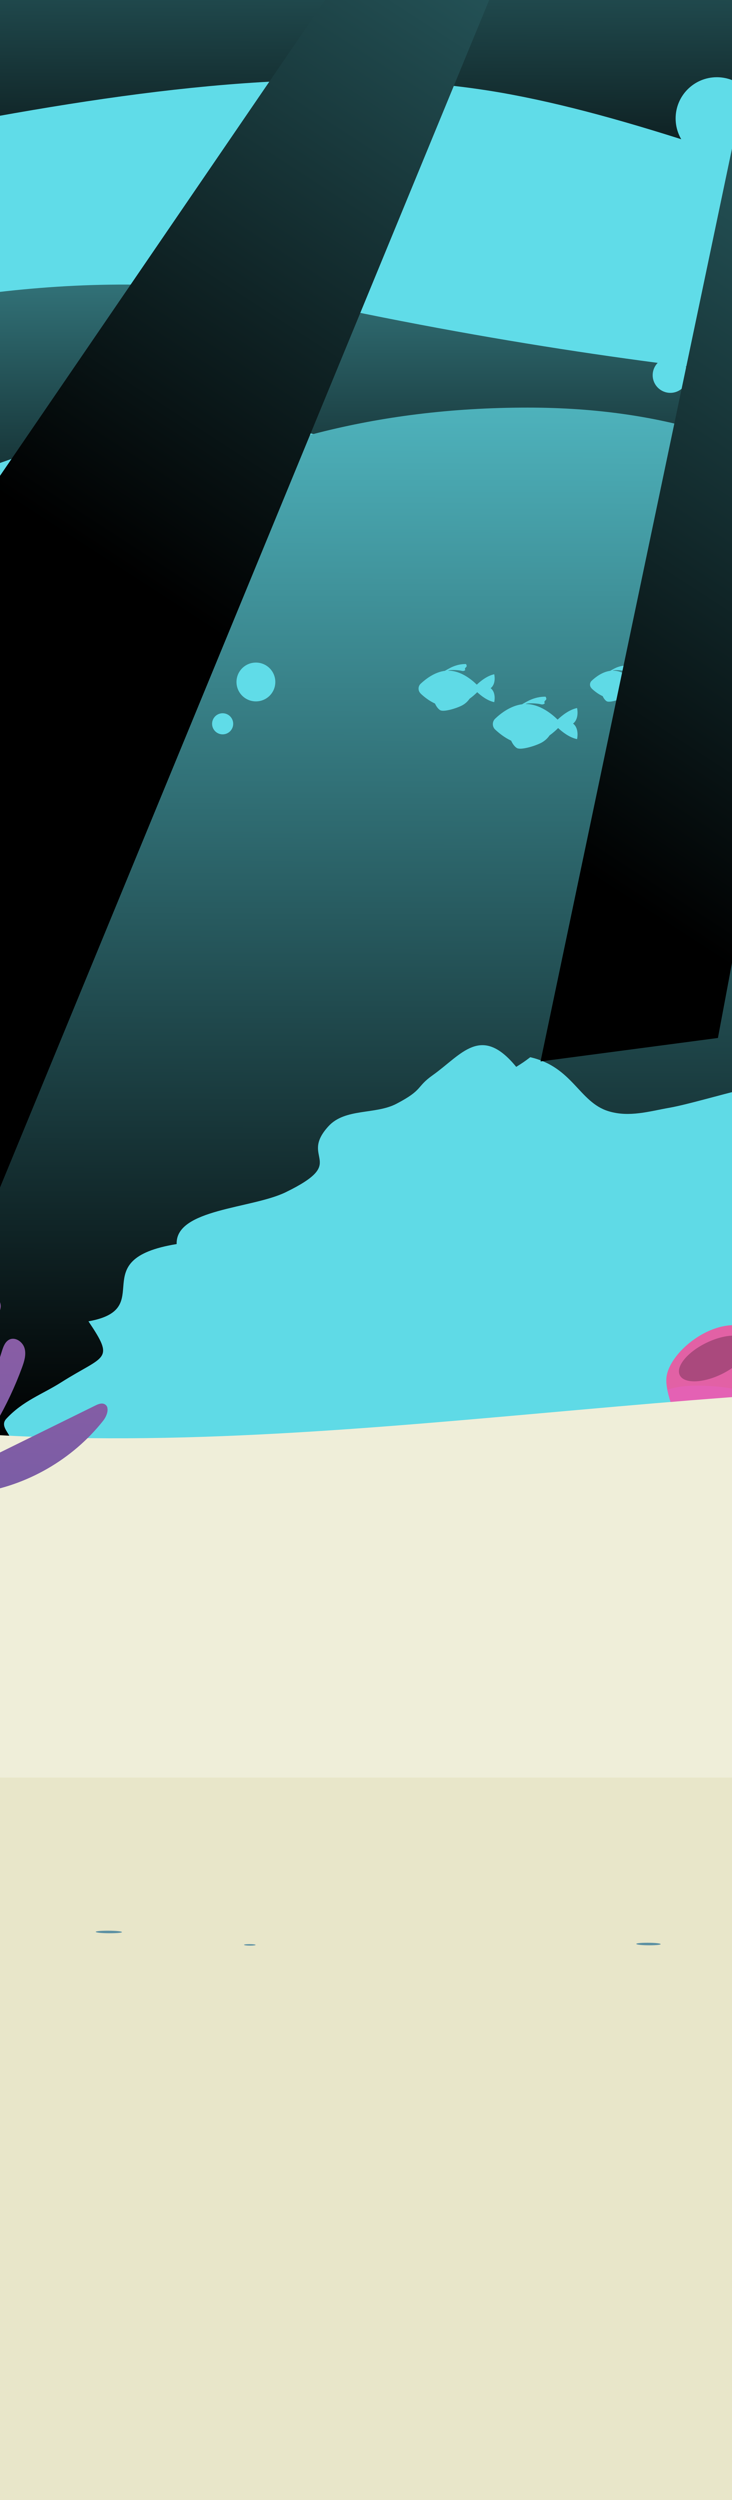 <svg width="390" height="1332" viewBox="0 0 390 1332" fill="none" xmlns="http://www.w3.org/2000/svg">
<rect x="0" y="0" width="390" height="1332" fill="#333333" stroke="none"/>
<g clip-path="url(#clip0_607_9125)">
<rect width="390" height="1332" fill="#E8E6C9"/>
<path d="M132.936 1035.78C137.058 1035.78 137.377 1036.57 133.256 1036.57C129.134 1036.57 128.815 1035.78 132.936 1035.78Z" fill="#5D91A3"/>
<path d="M345.001 1035.04C353.639 1035.04 354.637 1036.4 345.999 1036.4C337.361 1036.4 336.363 1035.04 345.001 1035.04Z" fill="#5D91A3"/>
<path d="M57.462 1028.62C66.765 1028.62 67.84 1029.98 58.538 1029.98C49.235 1029.98 48.16 1028.62 57.462 1028.62Z" fill="#5D91A3"/>
<path d="M826.92 -207.977H-1055.97V937H826.92V-207.977Z" fill="#60DCE8"/>
<path style="mix-blend-mode:screen" d="M826.919 182.941C739.854 175.338 626.353 207.031 593.44 208.795C550.761 211.085 390.088 208.795 174.182 162.996C-41.723 117.196 -197.376 222.534 -425.833 250.014C-654.291 277.493 -671.865 133.226 -782.328 71.397C-876.925 18.454 -1017.51 71.283 -1055.98 87.564V235.747C-995.296 192.009 -891.812 130.203 -814.965 151.546C-699.481 183.605 -616.634 325.582 -493.618 366.801C-370.602 408.021 -134.612 291.233 23.551 238.564C181.714 185.895 249.498 288.943 407.661 316.422C565.824 343.902 605.993 291.233 696.372 240.854C740.582 216.214 788.985 215.687 826.919 221.573V182.941Z" fill="url(#paint0_linear_607_9125)"/>
<path style="mix-blend-mode:screen" d="M826.92 151.179C811.806 149.53 795.915 147.538 779.219 145.134C590.93 117.906 425.235 11.79 477.956 -13.583C530.677 -38.956 721.477 42.773 816.877 30.544C820.267 30.109 823.606 29.606 826.92 29.079V-79.259C805.404 -76.396 777.864 -76.259 741.562 -82.144C590.93 -106.555 623.567 -143.194 688.841 -156.339C733.126 -165.247 755.395 -188.421 742.465 -208H689.795C686.129 -199.848 671.141 -191.512 631.099 -185.467C500.551 -165.75 415.193 -138.523 385.067 -163.873C367.995 -178.253 354.137 -195.634 345.35 -208H296.194C305.634 -194.581 307.793 -171.223 211.841 -168.567C76.272 -164.811 -174.78 -196.733 -340.475 -164.811C-506.17 -132.89 -576.465 -87.8 -749.691 -116.929C-912.875 -144.316 -951.311 -171.727 -1055.98 -167.743V-148.003C-1033.23 -151.53 -988.743 -151.873 -910.365 -130.027C-782.328 -94.35 -714.544 -44.566 -566.422 -72.732C-418.301 -100.899 -312.859 -162.888 -174.78 -150.682C-36.702 -138.477 66.23 -61.466 -59.296 -41.749C-184.823 -22.033 -380.644 53.101 -543.828 10.851C-707.012 -31.399 -812.454 -54.894 -912.875 -33.276C-993.84 -15.873 -1009.53 14.973 -1055.98 18.408V29.606C-1037.47 28.232 -1011.97 25.072 -978.149 18.385C-892.791 1.485 -817.475 -43.604 -709.522 4.302C-601.57 52.185 -516.212 133.89 -322.901 117.929C-129.591 101.968 91.335 16.507 272.093 50.307C414.089 76.87 574.687 172.384 826.92 182.071V151.202V151.179Z" fill="url(#paint1_linear_607_9125)"/>
<path style="mix-blend-mode:screen" d="M827 593.324C546.734 536.97 579.9 217.155 281.131 217.155C-46.486 217.155 -106.742 527.23 -347.766 527.23C-588.79 527.23 -611.361 375.164 -844.853 303.624C-928.885 277.882 -999.736 286.112 -1056 307.182V842.115H827V593.324Z" fill="url(#paint2_linear_607_9125)"/>
<g style="mix-blend-mode:multiply">
<path d="M826.92 212.664C825.991 212.388 825.062 212.087 824.133 211.786C822.928 211.886 821.773 211.961 820.694 212.037C814.342 228.602 789.89 230.836 779.044 244.089C770.006 255.107 763.128 281.688 776.157 291.903C758.182 306.21 740.708 279.604 730.917 301.516C706.59 305.758 702.95 309.724 687.134 319.462C681.083 323.177 659.844 335.677 652.915 342.002C632.078 360.952 652.84 397.698 629.367 412.531C620.103 418.38 585.407 419.584 574.788 420.061C576.319 419.986 548.302 421.818 550.938 420.488C543.08 424.429 542.904 428.921 537.306 432.46C527.013 438.986 516.719 452.565 499.924 457.61C482.174 462.956 456.492 453.193 458.45 477.213C415.545 478.367 449.437 498.648 449.337 512.352C466.258 514.737 473.89 525.153 468.668 537.627C437.562 532.382 452.098 551.658 442.081 562.827C432.366 573.67 412.909 576.481 395.36 580.547C384.414 583.083 366.063 588.529 356.623 590.186C346.054 592.043 335.233 595.406 324.187 592.018C308.496 587.199 305.157 568.449 282.512 563.254C279.5 565.563 278.119 566.467 275.031 568.399C256.227 545.433 245.884 561.949 230.595 572.792C221.481 579.242 225.749 580.447 211.238 588.052C199.966 593.951 183.874 590.286 174.987 600.05C159.02 617.544 186.083 618.699 152.216 635.189C134.19 643.974 93.419 644.049 94.122 662.799C43.887 671.006 84.532 697.31 47.125 703.962C61.41 725.196 55.812 721.757 32.69 736.415C22.447 742.916 12.329 746.229 3.392 755.842C-1.755 761.364 11.099 766.434 3.668 772.308C-9.085 782.398 -108.301 786.012 -65.999 808.225C-93.59 822.632 -107.9 825.192 -107.774 846.552C-107.824 838.796 -94.996 874.312 -100.217 867.862C-91.757 878.328 -86.836 880.336 -73.053 886.561C1.057 920.119 102.784 905.059 182.744 896.174C298.956 883.247 414.365 867.51 529.9 878.83C574.436 883.197 620.73 881.742 665.493 881.666C715.854 881.591 773.747 888.644 826.945 886.761V212.664H826.92Z" fill="#5FDAE6"/>
</g>
<path d="M414.767 899.415C414.767 899.415 441.579 780.845 449.839 735.49C458.099 690.135 386.925 695.28 386.925 723.116C386.925 748.893 392.072 903.531 392.072 903.531L414.767 899.415Z" fill="#E261A5"/>
<g style="mix-blend-mode:screen" opacity="0.5">
<path d="M387.151 738.276C387.277 744.325 387.453 751.579 387.678 759.61C389.536 759.435 391.444 759.108 393.478 758.581C410.926 754.013 424.433 740.786 443.287 741.689C444.994 741.765 446.801 741.89 448.609 742.066C449.061 739.732 449.463 737.523 449.839 735.49C450.216 733.381 450.391 731.399 450.442 729.491C445.094 728.462 439.697 727.709 434.148 727.333C424.734 726.705 416.474 729.692 407.587 732.377C402.24 734.009 393.352 737.699 387.151 738.276ZM412.432 852.93C405.252 852.955 397.846 854.913 390.541 856.068C390.741 862.644 390.942 868.793 391.118 874.39C392.875 873.612 394.683 872.784 396.616 871.981C405.152 868.492 413.211 866.534 422.173 866.283C423.052 862.292 424.006 858.051 424.985 853.608C420.667 853.081 416.374 852.93 412.432 852.93ZM392.474 778.736C391.018 778.36 389.586 777.983 388.155 777.557C388.306 782.978 388.482 788.6 388.632 794.298C397.193 795.779 404.298 795.98 412.633 792.842C418.834 790.508 424.357 786.316 430.383 783.58C433.847 782.024 437.236 781.121 440.751 780.744C441.354 777.883 441.931 775.072 442.508 772.311C434.676 772.486 427.696 774.62 419.487 777.506C410.349 780.744 401.963 781.121 392.474 778.736ZM389.361 818.895C389.561 825.22 389.737 831.495 389.938 837.595C403.219 836.314 415.395 827.078 429.429 828.082C429.805 828.107 430.182 828.182 430.558 828.207C431.337 824.618 432.14 820.954 432.943 817.314C425.01 816.16 416.876 816.059 409.093 816.762C402.365 817.364 395.913 819.172 389.386 818.921L389.361 818.895Z" fill="#E561C4"/>
</g>
<path d="M465.936 811.23C465.936 811.23 460.312 643.691 457.325 621.353C454.337 599.014 410.001 602.955 397.976 620.976C385.95 638.998 452.078 813.364 452.078 813.364L465.936 811.23Z" fill="#E261A5"/>
<path d="M454.735 876.004C454.735 876.004 428.274 772.996 415.922 729.172C403.57 685.373 358.581 713.61 355.192 733.012C350.297 761.098 440.575 882.831 440.575 882.831L454.709 875.979L454.735 876.004Z" fill="#E261A5"/>
<path d="M362.171 732.636C364.405 737.254 374.397 737.003 384.465 732.108C394.532 727.214 400.883 719.509 398.649 714.89C396.415 710.272 386.423 710.523 376.355 715.417C366.288 720.312 359.937 728.017 362.171 732.636Z" fill="#AA497D"/>
<g style="mix-blend-mode:screen" opacity="0.5">
<path d="M408.316 836.999C411.805 842.17 415.169 847.089 418.358 851.683C424.408 850.779 432.065 852.185 436.685 853.113C440.978 853.992 445.22 855.347 449.539 855.95C448.384 851.482 447.078 846.437 445.647 840.965C441.756 839.66 437.915 838.054 433.923 837.276C425.588 835.644 416.525 834.238 408.291 836.999H408.316ZM355.57 740.442C356.348 744.432 357.904 749.176 360.088 754.472C364.808 752.289 370.206 752.715 375.428 752.69C387.378 752.69 398.801 757.861 410.676 753.97C415.596 752.364 418.282 749.728 420.517 745.713C418.985 740.115 417.58 734.97 416.274 730.402C414.918 732.008 413.588 733.79 412.157 735.773C406.935 743.102 400.834 742.123 393.202 740.442C387.026 739.061 380.876 738.459 374.549 738.283C367.921 738.082 361.444 738.409 355.544 740.417L355.57 740.442ZM413.086 803.667C405.604 804.094 397.746 806.378 390.767 810.193C393.629 814.711 396.516 819.204 399.403 823.621C400.784 823.019 402.14 822.492 403.42 822.09C408.491 820.509 415.044 820.559 420.391 820.936C425.864 821.312 429.756 824.249 434.802 826.056C437.187 826.909 439.672 827.437 442.208 827.688C440.526 821.262 438.768 814.51 436.961 807.608C434.224 806.353 431.513 804.947 428.802 804.27C423.63 802.99 418.333 803.391 413.061 803.692L413.086 803.667ZM394.909 767.951C385.42 768.704 378.265 772.971 372.415 779.421C375.754 785.445 379.42 791.695 383.236 798.02C386.625 792.373 390.742 787.679 398.073 787.127C408.793 786.324 421.421 793.05 431.739 787.679C429.906 780.751 428.099 773.899 426.316 767.273C425.111 769.256 423.529 770.887 421.094 771.339C419.186 771.691 415.42 770.185 413.613 769.758C407.362 768.252 401.336 767.424 394.909 767.926V767.951Z" fill="#E561C4"/>
</g>
<path d="M820 802.015C803.681 791.682 785.73 782.649 766.75 775.187C695.096 747 610.965 738.57 528.917 738.51C315.162 738.359 97.816 790.988 -108.583 751.743C-284.001 718.389 -427.534 622.135 -605.964 597.936C-715.302 583.132 -829.787 597.15 -932.522 627.422C-977.965 640.806 -1021.32 657.271 -1063 675.791V947H819.975V802.015H820Z" fill="#EFEED9"/>
<g style="mix-blend-mode:multiply" opacity="0.5">
<path d="M134.212 829.631C-64.769 792.172 -272.465 758.602 -492.187 748.415C-685.423 739.458 -890.636 750.423 -1055.97 789.036V947H683.346C505.738 904.247 322.336 865.057 134.261 829.631H134.212Z" fill="#EFEED9"/>
</g>
<path d="M57.236 750.053C57.035 749.2 56.533 748.472 55.604 748.045C54.047 747.343 52.265 748.095 50.734 748.848C27.084 760.495 3.46 772.141 -20.189 783.787C-6.506 767.447 4.314 748.748 11.67 728.744C12.9 725.406 14.055 721.766 13.101 718.353C12.147 714.939 8.205 712.128 4.992 713.684C2.732 714.789 1.778 717.424 1.025 719.808C-1.937 729.221 -4.9 738.658 -7.837 748.07C-12.155 732.961 -10.097 716.144 -2.239 702.54C-1.159 700.683 0.046 698.8 0.322 696.667C0.623 694.533 -0.305 692.048 -2.339 691.32C-5.552 690.191 -8.289 693.931 -9.544 697.093C-13.837 707.987 -16.072 719.683 -16.122 731.379C-16.147 739.788 -15.092 748.296 -16.674 756.529C-18.933 768.15 -26.365 778.265 -35.403 785.92C-44.441 793.576 -55.06 799.073 -65.579 804.519C-51.872 785.092 -52.148 758.838 -40.7 738.006C-34.223 726.234 -24.281 716.771 -16.549 705.778C-10.8 697.595 -6.281 688.56 -3.167 679.072C-2.465 676.938 -2.54 673.65 -4.799 673.475C-6.105 673.374 -7.109 674.579 -7.862 675.683C-18.607 691.295 -29.352 706.907 -40.123 722.519C-40.072 709.392 -40.022 696.29 -39.972 683.163C-39.972 678.721 -40.072 674.002 -43.311 670.563C-44.892 668.856 -47.353 667.827 -49.612 668.405C-53.755 669.484 -54.859 674.755 -55.16 679.022C-57.119 706.23 -60.207 733.111 -62.893 760.219C-73.136 738.206 -76.299 713.508 -76.148 689.237C-76.123 684.719 -77.554 678.57 -82.048 678.796C-85.237 678.946 -87.019 682.485 -87.973 685.522C-93.521 703.494 -92.944 723.297 -86.366 740.917C-82.224 751.986 -75.822 762.176 -72.659 773.571C-69.496 784.967 -70.324 798.571 -78.885 806.703C-95.906 782.005 -107.505 753.567 -112.626 724C-113.907 716.646 -114.735 708.865 -112.024 701.912C-108.685 693.379 -100.676 687.756 -94.149 681.306C-85.889 673.148 -79.563 663.058 -75.847 652.065C-74.843 649.128 -74.969 644.61 -78.056 644.284C-79.764 644.108 -81.169 645.489 -82.299 646.769C-92.894 658.691 -103.488 670.613 -114.083 682.536C-111.271 666.497 -108.459 650.458 -105.622 634.42C-104.869 630.128 -104.442 624.907 -107.907 622.247C-110.97 619.887 -115.714 621.117 -118.376 623.928C-121.037 626.739 -122.141 630.655 -123.045 634.42C-130.175 663.962 -131.129 694.96 -125.882 724.878C-138.259 705.803 -145.841 683.615 -147.724 660.95C-147.975 658.089 -148.15 655.102 -149.581 652.592C-151.012 650.082 -154.1 648.275 -156.787 649.304C-159.674 650.433 -160.577 653.998 -160.954 657.06C-163.992 682.586 -156.159 709.241 -139.74 729.07C-129.045 741.971 -114.158 753.743 -112.953 770.459C-136.803 761.674 -157.163 743.753 -168.887 721.214C-171.398 716.395 -173.607 711.275 -177.599 707.61C-180.335 705.1 -187.264 701.561 -190.628 704.899C-193.666 707.911 -190.854 714.713 -189.85 718.051C-186.737 728.292 -181.666 737.905 -175.164 746.414C-162.335 763.155 -143.757 775.655 -123.045 780.072C-117.447 781.252 -111.572 781.98 -106.752 785.042C-99.245 789.836 -96.157 798.997 -91.915 806.853C-88.55 813.053 -83.128 819.278 -76.073 819.253C-72.835 819.253 -69.797 817.847 -66.935 816.316C-56.692 810.819 -47.629 802.913 -36.557 799.324C-28.599 796.738 -20.113 796.538 -11.829 795.358C14.23 791.643 38.683 777.562 55.001 756.88C56.483 754.998 57.688 752.137 57.211 750.103L57.236 750.053Z" fill="url(#paint3_linear_607_9125)"/>
<g style="mix-blend-mode:multiply">
<path d="M332.709 394.235C334.693 396.093 337.605 398.477 341.12 400.084C341.32 400.535 342.4 402.895 344.107 403.949C346.015 405.129 353.195 403.095 356.81 401.238C359.17 400.033 360.576 398.327 361.279 397.297C363.137 395.942 364.693 394.537 365.798 393.432C368.007 395.49 371.723 398.427 375.74 399.255C375.74 399.255 377.045 393.733 373.631 391.098C377.045 388.462 375.74 382.941 375.74 382.941C371.572 383.819 367.681 386.956 365.522 389.015C362.359 385.902 356.082 380.832 348.852 380.832C348.827 380.832 348.802 380.832 348.777 380.832C348.852 380.782 348.902 380.757 348.952 380.732C349.982 380.23 355.078 380.481 356.609 380.933C358.141 381.384 358.794 380.431 358.794 380.431C358.091 379.351 359.296 379 359.547 378.398C359.798 377.795 359.195 376.967 359.195 376.967C352.969 376.917 348.877 379.929 347.572 380.531C347.371 380.631 347.17 380.757 346.919 380.958C340.894 381.686 335.697 385.701 332.709 388.513C331.077 390.069 331.077 392.679 332.709 394.235Z" fill="#5FDAE6"/>
</g>
<g style="mix-blend-mode:multiply">
<path d="M315.186 366.777C316.567 368.082 318.625 369.764 321.111 370.893C321.236 371.219 322.014 372.851 323.219 373.604C324.575 374.432 329.621 373.001 332.157 371.696C333.814 370.843 334.818 369.663 335.295 368.91C336.601 367.956 337.705 366.978 338.458 366.199C340.015 367.63 342.626 369.713 345.438 370.291C345.438 370.291 346.366 366.4 343.956 364.543C346.366 362.685 345.438 358.795 345.438 358.795C342.5 359.397 339.764 361.631 338.257 363.062C336.023 360.878 331.604 357.289 326.533 357.289H326.483C326.533 357.264 326.583 357.239 326.609 357.214C327.337 356.862 330.927 357.038 332.006 357.364C333.086 357.666 333.538 357.013 333.538 357.013C333.061 356.26 333.889 356.009 334.065 355.582C334.241 355.156 333.814 354.578 333.814 354.578C329.445 354.553 326.558 356.662 325.655 357.088C325.529 357.138 325.353 357.264 325.203 357.389C320.96 357.917 317.295 360.728 315.211 362.711C314.056 363.815 314.056 365.647 315.211 366.726L315.186 366.777Z" fill="#5FDAE6"/>
</g>
<g style="mix-blend-mode:multiply">
<path d="M224.105 369.513C225.912 371.219 228.573 373.378 231.762 374.834C231.937 375.235 232.917 377.394 234.498 378.348C236.23 379.427 242.783 377.569 246.072 375.888C248.231 374.783 249.511 373.252 250.139 372.299C251.846 371.069 253.252 369.789 254.256 368.785C256.264 370.642 259.654 373.328 263.319 374.081C263.319 374.081 264.524 369.036 261.411 366.651C264.524 364.242 263.319 359.222 263.319 359.222C259.528 360.025 255.988 362.886 254.03 364.769C251.143 361.932 245.419 357.314 238.841 357.314C238.816 357.314 238.791 357.314 238.766 357.314C238.816 357.289 238.892 357.239 238.942 357.214C239.896 356.762 244.515 356.988 245.921 357.389C247.327 357.791 247.905 356.938 247.905 356.938C247.277 355.959 248.356 355.633 248.582 355.08C248.808 354.528 248.256 353.775 248.256 353.775C242.582 353.725 238.841 356.486 237.687 357.013C237.511 357.088 237.31 357.239 237.084 357.389C231.586 358.067 226.866 361.707 224.13 364.267C222.623 365.672 222.623 368.057 224.13 369.487L224.105 369.513Z" fill="#5FDAE6"/>
</g>
<g style="mix-blend-mode:multiply">
<path d="M263.796 388.664C265.804 390.546 268.767 392.956 272.332 394.612C272.532 395.064 273.612 397.449 275.369 398.528C277.302 399.733 284.608 397.65 288.273 395.792C290.658 394.562 292.089 392.855 292.792 391.801C294.675 390.446 296.257 389.015 297.361 387.886C299.596 389.969 303.387 392.956 307.454 393.784C307.454 393.784 308.784 388.162 305.32 385.501C308.784 382.816 307.454 377.218 307.454 377.218C303.211 378.097 299.295 381.31 297.085 383.393C293.872 380.23 287.495 375.085 280.164 375.085C280.139 375.085 280.114 375.085 280.089 375.085C280.164 375.035 280.215 375.01 280.265 374.985C281.319 374.483 286.491 374.734 288.047 375.185C289.604 375.637 290.257 374.683 290.257 374.683C289.554 373.579 290.759 373.228 291.01 372.625C291.261 372.023 290.658 371.17 290.658 371.17C284.332 371.119 280.189 374.181 278.884 374.784C278.683 374.884 278.457 375.035 278.231 375.211C272.106 375.964 266.833 380.005 263.821 382.891C262.164 384.472 262.164 387.108 263.821 388.689L263.796 388.664Z" fill="#5FDAE6"/>
</g>
<path style="mix-blend-mode:screen" d="M381.929 85.062C394.061 85.062 403.896 75.229 403.896 63.1C403.896 50.97 394.061 41.138 381.929 41.138C369.797 41.138 359.962 50.97 359.962 63.1C359.962 75.229 369.797 85.062 381.929 85.062Z" fill="url(#paint4_linear_607_9125)"/>
<path style="mix-blend-mode:screen" d="M394.482 213.37C406.614 213.37 416.449 203.538 416.449 191.408C416.449 179.279 406.614 169.446 394.482 169.446C382.35 169.446 372.515 179.279 372.515 191.408C372.515 203.538 382.35 213.37 394.482 213.37Z" fill="url(#paint5_linear_607_9125)"/>
<path style="mix-blend-mode:screen" d="M352.129 178.256C360.282 178.256 366.891 171.649 366.891 163.498C366.891 155.347 360.282 148.739 352.129 148.739C343.976 148.739 337.367 155.347 337.367 163.498C337.367 171.649 343.976 178.256 352.129 178.256Z" fill="url(#paint6_linear_607_9125)"/>
<path style="mix-blend-mode:screen" d="M349.92 134.006C355.119 134.006 359.334 129.792 359.334 124.593C359.334 119.395 355.119 115.181 349.92 115.181C344.72 115.181 340.505 119.395 340.505 124.593C340.505 129.792 344.72 134.006 349.92 134.006Z" fill="url(#paint7_linear_607_9125)"/>
<path style="mix-blend-mode:screen" d="M357.15 209.304C362.349 209.304 366.564 205.09 366.564 199.892C366.564 194.694 362.349 190.479 357.15 190.479C351.95 190.479 347.735 194.694 347.735 199.892C347.735 205.09 351.95 209.304 357.15 209.304Z" fill="url(#paint8_linear_607_9125)"/>
<path style="mix-blend-mode:screen" d="M385.368 155.968C393.341 155.968 399.804 149.506 399.804 141.536C399.804 133.565 393.341 127.104 385.368 127.104C377.396 127.104 370.933 133.565 370.933 141.536C370.933 149.506 377.396 155.968 385.368 155.968Z" fill="url(#paint9_linear_607_9125)"/>
<path style="mix-blend-mode:screen" d="M381.93 114.855C386.255 114.855 389.762 111.349 389.762 107.024C389.762 102.699 386.255 99.193 381.93 99.193C377.604 99.193 374.097 102.699 374.097 107.024C374.097 111.349 377.604 114.855 381.93 114.855Z" fill="url(#paint10_linear_607_9125)"/>
<path style="mix-blend-mode:screen" d="M328.28 151.249C332.606 151.249 336.112 147.743 336.112 143.418C336.112 139.093 332.606 135.587 328.28 135.587C323.954 135.587 320.447 139.093 320.447 143.418C320.447 147.743 323.954 151.249 328.28 151.249Z" fill="url(#paint11_linear_607_9125)"/>
<path style="mix-blend-mode:screen" d="M354.94 103.259C360.486 103.259 364.982 98.764 364.982 93.219C364.982 87.675 360.486 83.18 354.94 83.18C349.393 83.18 344.897 87.675 344.897 93.219C344.897 98.764 349.393 103.259 354.94 103.259Z" fill="url(#paint12_linear_607_9125)"/>
<path style="mix-blend-mode:screen" d="M93.716 368.425C102.396 368.425 109.432 361.39 109.432 352.712C109.432 344.035 102.396 337 93.716 337C85.036 337 78 344.035 78 352.712C78 361.39 85.036 368.425 93.716 368.425Z" fill="url(#paint13_linear_607_9125)"/>
<path style="mix-blend-mode:screen" d="M126 363.341C126 369.039 130.619 373.682 136.343 373.682C142.067 373.682 146.687 369.064 146.687 363.341C146.687 357.618 142.067 353 136.343 353C130.619 353 126 357.618 126 363.341Z" fill="url(#paint14_linear_607_9125)"/>
<path style="mix-blend-mode:screen" d="M85.728 393.453C89.444 393.453 92.457 390.442 92.457 386.727C92.457 383.012 89.444 380 85.728 380C82.012 380 79 383.012 79 386.727C79 390.442 82.012 393.453 85.728 393.453Z" fill="url(#paint15_linear_607_9125)"/>
<path style="mix-blend-mode:screen" d="M118.624 391.245C121.729 391.245 124.247 388.727 124.247 385.622C124.247 382.517 121.729 380 118.624 380C115.518 380 113 382.517 113 385.622C113 388.727 115.518 391.245 118.624 391.245Z" fill="url(#paint16_linear_607_9125)"/>
<path style="mix-blend-mode:screen" d="M42 419.622C42 422.735 44.511 425.245 47.624 425.245C50.737 425.245 53.247 422.735 53.247 419.622C53.247 416.51 50.737 414 47.624 414C44.511 414 42 416.51 42 419.622Z" fill="url(#paint17_linear_607_9125)"/>
<path style="mix-blend-mode:screen" d="M39 379.178C39 383.144 42.213 386.357 46.18 386.357C50.147 386.357 53.36 383.144 53.36 379.178C53.36 375.213 50.147 372 46.18 372C42.213 372 39 375.213 39 379.178Z" fill="url(#paint18_linear_607_9125)"/>
<path style="mix-blend-mode:screen" d="M173.222 0L-432 885.719V1204.44L-412.483 1634L260.633 0H173.222ZM406.599 0L288 565.5L382.5 553L486.102 0H406.599ZM708.101 0H618.424L1223.6 1578.39L1376 1204.44V1050.8L708.101 0Z" fill="url(#paint19_linear_607_9125)"/>
</g>
<defs>
<linearGradient id="paint0_linear_607_9125" x1="-114.528" y1="333.918" x2="-114.528" y2="-20.75" gradientUnits="userSpaceOnUse">
<stop/>
<stop offset="1" stop-color="#60DCE8"/>
</linearGradient>
<linearGradient id="paint1_linear_607_9125" x1="-1055.98" y1="132.516" x2="-1053.89" y2="-290.44" gradientUnits="userSpaceOnUse">
<stop/>
<stop offset="1" stop-color="#60DCE8"/>
</linearGradient>
<linearGradient id="paint2_linear_607_9125" x1="-1056" y1="762.763" x2="-1054.43" y2="85.005" gradientUnits="userSpaceOnUse">
<stop/>
<stop offset="1" stop-color="#60DCE8"/>
</linearGradient>
<linearGradient id="paint3_linear_607_9125" x1="-59.981" y1="624.556" x2="-74.209" y2="829.544" gradientUnits="userSpaceOnUse">
<stop stop-color="#975DA5"/>
<stop offset="1" stop-color="#745DA5"/>
</linearGradient>
<linearGradient id="paint4_linear_607_9125" x1="376.732" y1="-11.898" x2="379.919" y2="34.21" gradientUnits="userSpaceOnUse">
<stop/>
<stop offset="1" stop-color="#60DCE8"/>
</linearGradient>
<linearGradient id="paint5_linear_607_9125" x1="389.285" y1="116.436" x2="392.472" y2="162.519" gradientUnits="userSpaceOnUse">
<stop/>
<stop offset="1" stop-color="#60DCE8"/>
</linearGradient>
<linearGradient id="paint6_linear_607_9125" x1="348.614" y1="113.148" x2="350.772" y2="144.096" gradientUnits="userSpaceOnUse">
<stop/>
<stop offset="1" stop-color="#60DCE8"/>
</linearGradient>
<linearGradient id="paint7_linear_607_9125" x1="347.685" y1="92.466" x2="349.066" y2="112.219" gradientUnits="userSpaceOnUse">
<stop/>
<stop offset="1" stop-color="#60DCE8"/>
</linearGradient>
<linearGradient id="paint8_linear_607_9125" x1="354.915" y1="167.764" x2="356.271" y2="187.518" gradientUnits="userSpaceOnUse">
<stop/>
<stop offset="1" stop-color="#60DCE8"/>
</linearGradient>
<linearGradient id="paint9_linear_607_9125" x1="381.954" y1="92.265" x2="384.062" y2="122.535" gradientUnits="userSpaceOnUse">
<stop/>
<stop offset="1" stop-color="#60DCE8"/>
</linearGradient>
<linearGradient id="paint10_linear_607_9125" x1="380.072" y1="80.243" x2="381.201" y2="96.708" gradientUnits="userSpaceOnUse">
<stop/>
<stop offset="1" stop-color="#60DCE8"/>
</linearGradient>
<linearGradient id="paint11_linear_607_9125" x1="326.397" y1="116.637" x2="327.551" y2="133.102" gradientUnits="userSpaceOnUse">
<stop/>
<stop offset="1" stop-color="#60DCE8"/>
</linearGradient>
<linearGradient id="paint12_linear_607_9125" x1="352.555" y1="58.934" x2="354.01" y2="80.017" gradientUnits="userSpaceOnUse">
<stop/>
<stop offset="1" stop-color="#60DCE8"/>
</linearGradient>
<linearGradient id="paint13_linear_607_9125" x1="90" y1="299.024" x2="92.284" y2="332.03" gradientUnits="userSpaceOnUse">
<stop/>
<stop offset="1" stop-color="#60DCE8"/>
</linearGradient>
<linearGradient id="paint14_linear_607_9125" x1="133.883" y1="328.076" x2="135.389" y2="349.762" gradientUnits="userSpaceOnUse">
<stop/>
<stop offset="1" stop-color="#60DCE8"/>
</linearGradient>
<linearGradient id="paint15_linear_607_9125" x1="84.121" y1="363.71" x2="85.1" y2="377.867" gradientUnits="userSpaceOnUse">
<stop/>
<stop offset="1" stop-color="#60DCE8"/>
</linearGradient>
<linearGradient id="paint16_linear_607_9125" x1="117.293" y1="366.446" x2="118.121" y2="378.243" gradientUnits="userSpaceOnUse">
<stop/>
<stop offset="1" stop-color="#60DCE8"/>
</linearGradient>
<linearGradient id="paint17_linear_607_9125" x1="46.293" y1="400.446" x2="47.096" y2="412.243" gradientUnits="userSpaceOnUse">
<stop/>
<stop offset="1" stop-color="#60DCE8"/>
</linearGradient>
<linearGradient id="paint18_linear_607_9125" x1="44.498" y1="354.631" x2="45.527" y2="369.716" gradientUnits="userSpaceOnUse">
<stop/>
<stop offset="1" stop-color="#60DCE8"/>
</linearGradient>
<linearGradient id="paint19_linear_607_9125" x1="-432" y1="786.714" x2="471.054" y2="-606.325" gradientUnits="userSpaceOnUse">
<stop offset="0.406"/>
<stop offset="1" stop-color="#60DCE8"/>
</linearGradient>
<clipPath id="clip0_607_9125">
<rect width="390" height="1332" fill="white"/>
</clipPath>
</defs>
</svg>

